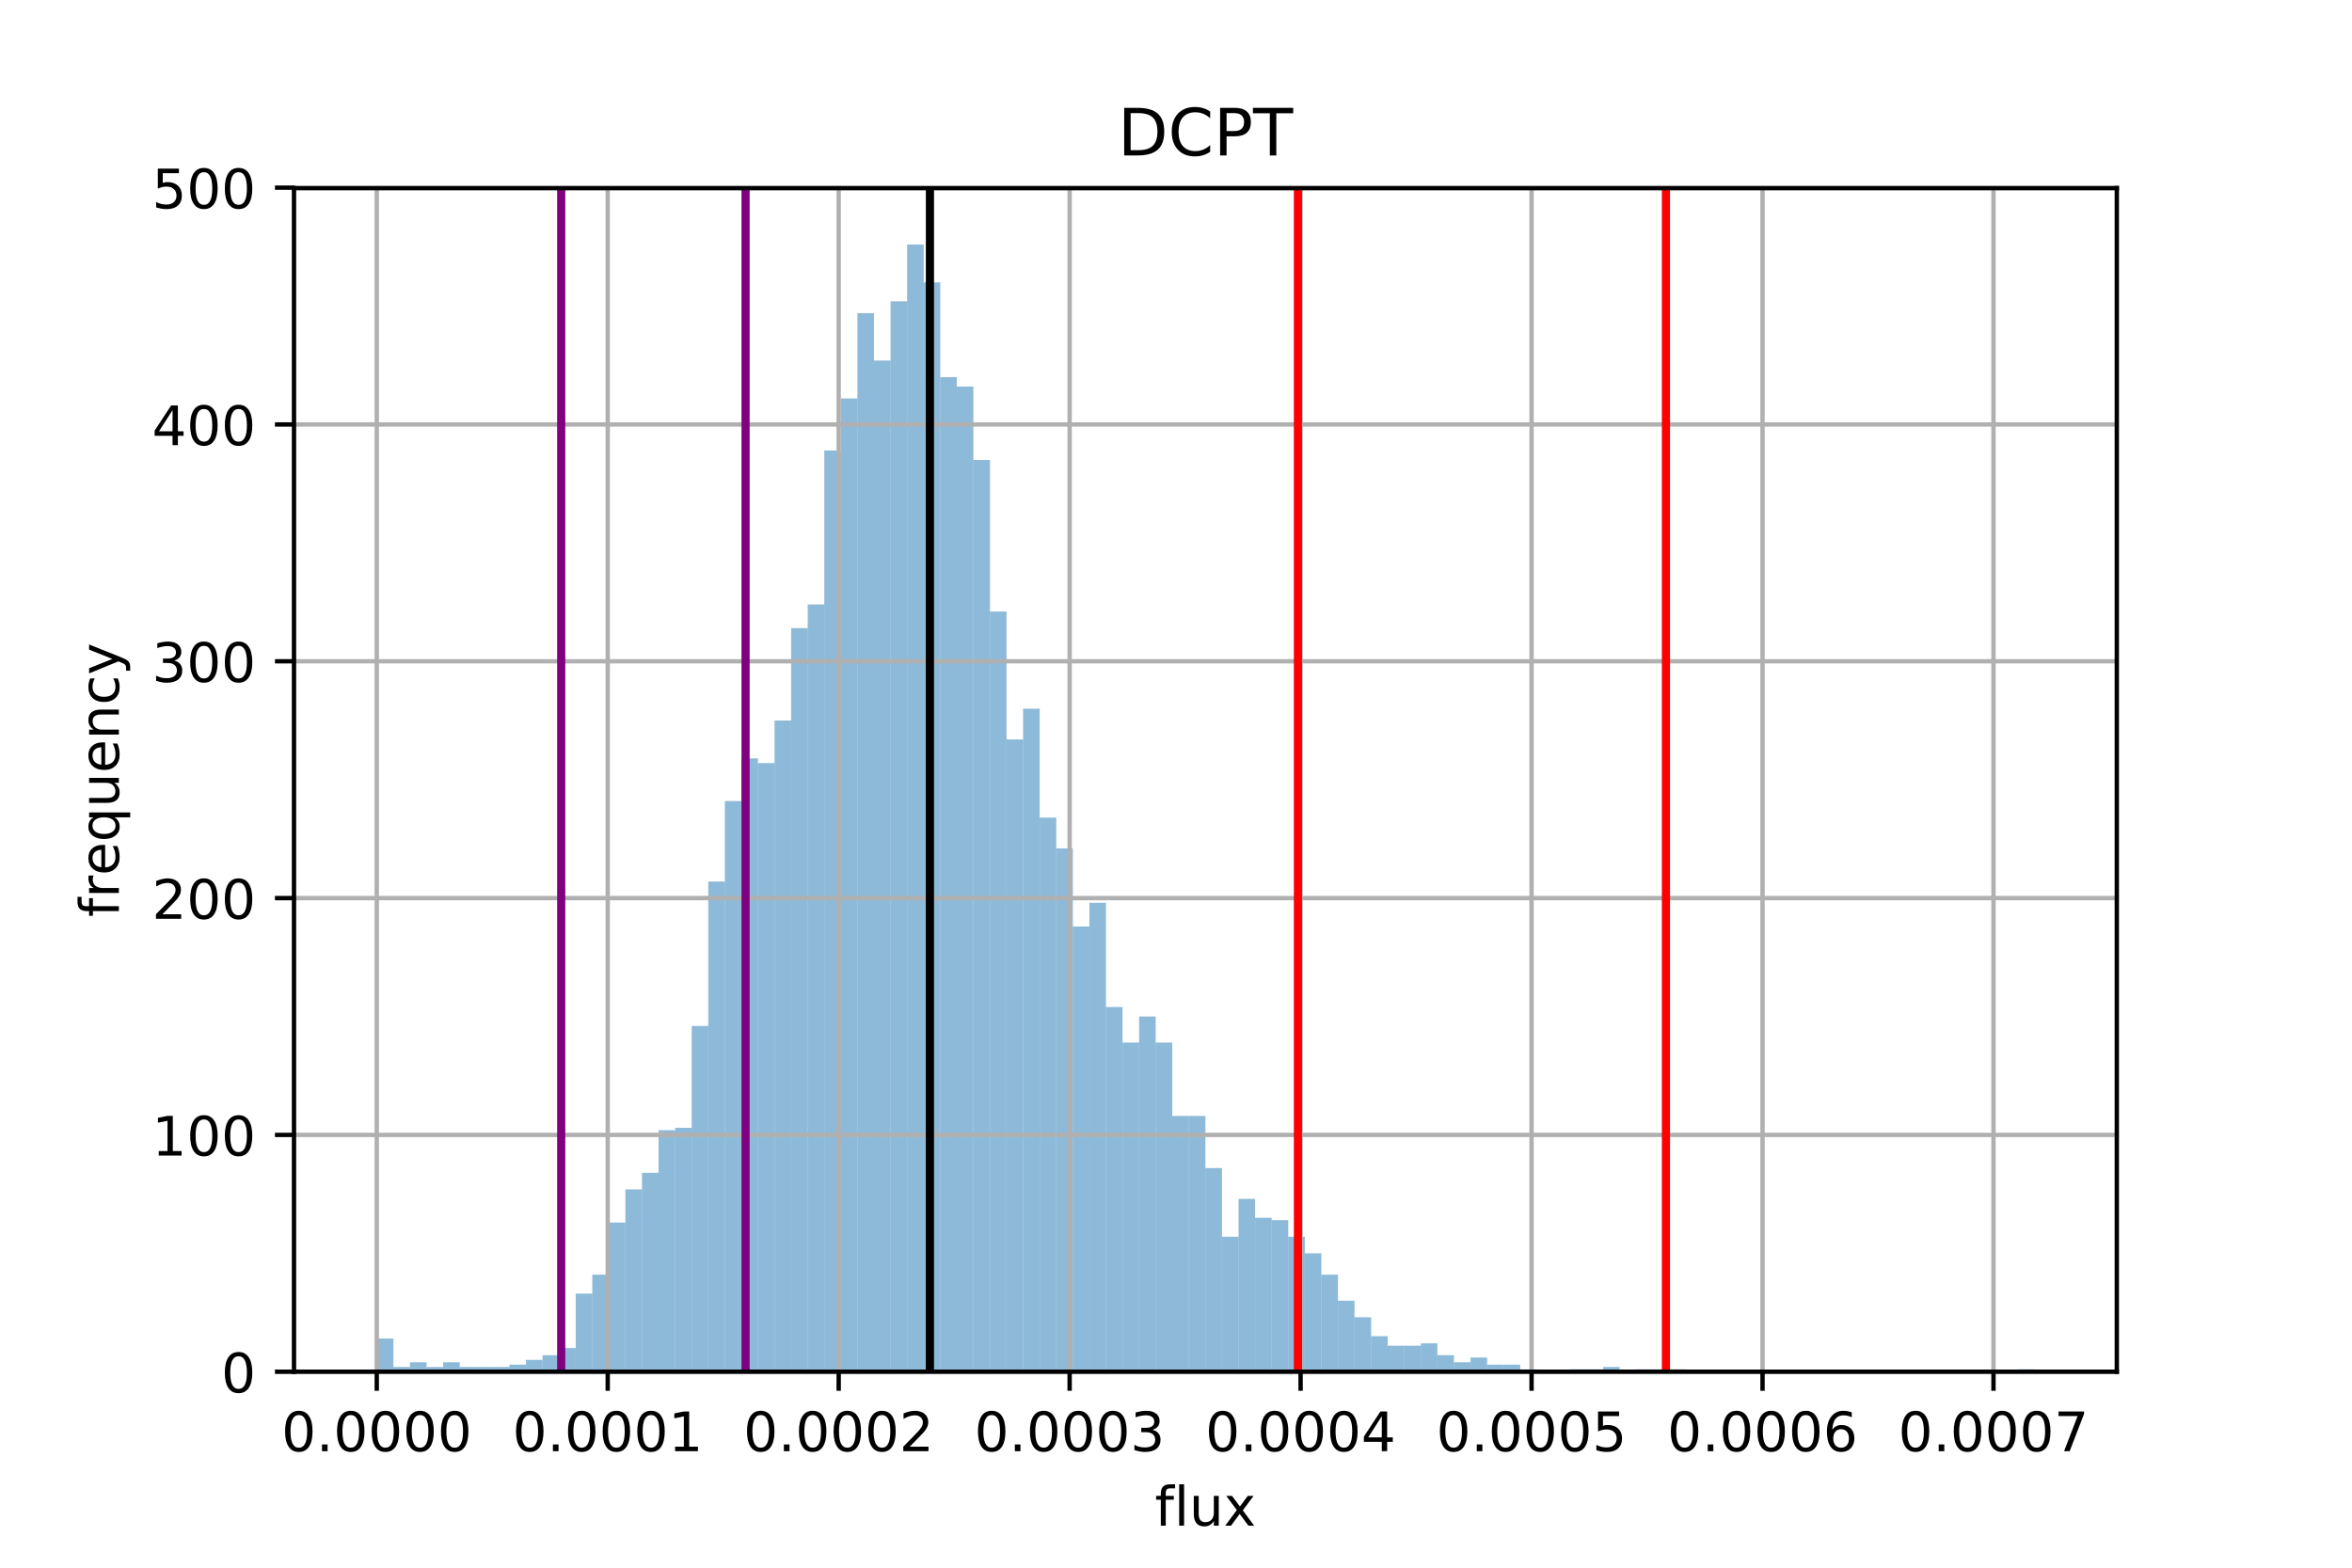 <?xml version="1.0" encoding="utf-8" standalone="no"?>
<!DOCTYPE svg PUBLIC "-//W3C//DTD SVG 1.1//EN"
  "http://www.w3.org/Graphics/SVG/1.1/DTD/svg11.dtd">
<!-- Created with matplotlib (https://matplotlib.org/) -->
<svg height="288pt" version="1.1" viewBox="0 0 432 288" width="432pt" xmlns="http://www.w3.org/2000/svg" xmlns:xlink="http://www.w3.org/1999/xlink">
 <defs>
  <style type="text/css">
*{stroke-linecap:butt;stroke-linejoin:round;}
  </style>
 </defs>
 <g id="figure_1">
  <g id="patch_1">
   <path d="M 0 288 
L 432 288 
L 432 0 
L 0 0 
z
" style="fill:#ffffff;"/>
  </g>
  <g id="axes_1">
   <g id="patch_2">
    <path d="M 54 252 
L 388.8 252 
L 388.8 34.56 
L 54 34.56 
z
" style="fill:#ffffff;"/>
   </g>
   <g id="patch_3">
    <path clip-path="url(#p042a59597c)" d="M 69.218 252 
L 72.262 252 
L 72.262 245.909 
L 69.218 245.909 
z
" style="fill:#1f77b4;opacity:0.5;"/>
   </g>
   <g id="patch_4">
    <path clip-path="url(#p042a59597c)" d="M 72.262 252 
L 75.305 252 
L 75.305 251.13 
L 72.262 251.13 
z
" style="fill:#1f77b4;opacity:0.5;"/>
   </g>
   <g id="patch_5">
    <path clip-path="url(#p042a59597c)" d="M 75.305 252 
L 78.349 252 
L 78.349 250.26 
L 75.305 250.26 
z
" style="fill:#1f77b4;opacity:0.5;"/>
   </g>
   <g id="patch_6">
    <path clip-path="url(#p042a59597c)" d="M 78.349 252 
L 81.393 252 
L 81.393 251.13 
L 78.349 251.13 
z
" style="fill:#1f77b4;opacity:0.5;"/>
   </g>
   <g id="patch_7">
    <path clip-path="url(#p042a59597c)" d="M 81.393 252 
L 84.436 252 
L 84.436 250.26 
L 81.393 250.26 
z
" style="fill:#1f77b4;opacity:0.5;"/>
   </g>
   <g id="patch_8">
    <path clip-path="url(#p042a59597c)" d="M 84.436 252 
L 87.48 252 
L 87.48 251.13 
L 84.436 251.13 
z
" style="fill:#1f77b4;opacity:0.5;"/>
   </g>
   <g id="patch_9">
    <path clip-path="url(#p042a59597c)" d="M 87.48 252 
L 90.524 252 
L 90.524 251.13 
L 87.48 251.13 
z
" style="fill:#1f77b4;opacity:0.5;"/>
   </g>
   <g id="patch_10">
    <path clip-path="url(#p042a59597c)" d="M 90.524 252 
L 93.567 252 
L 93.567 251.13 
L 90.524 251.13 
z
" style="fill:#1f77b4;opacity:0.5;"/>
   </g>
   <g id="patch_11">
    <path clip-path="url(#p042a59597c)" d="M 93.567 252 
L 96.611 252 
L 96.611 250.695 
L 93.567 250.695 
z
" style="fill:#1f77b4;opacity:0.5;"/>
   </g>
   <g id="patch_12">
    <path clip-path="url(#p042a59597c)" d="M 96.611 252 
L 99.655 252 
L 99.655 249.825 
L 96.611 249.825 
z
" style="fill:#1f77b4;opacity:0.5;"/>
   </g>
   <g id="patch_13">
    <path clip-path="url(#p042a59597c)" d="M 99.655 252 
L 102.698 252 
L 102.698 248.955 
L 99.655 248.955 
z
" style="fill:#1f77b4;opacity:0.5;"/>
   </g>
   <g id="patch_14">
    <path clip-path="url(#p042a59597c)" d="M 102.698 252 
L 105.742 252 
L 105.742 247.649 
L 102.698 247.649 
z
" style="fill:#1f77b4;opacity:0.5;"/>
   </g>
   <g id="patch_15">
    <path clip-path="url(#p042a59597c)" d="M 105.742 252 
L 108.785 252 
L 108.785 237.643 
L 105.742 237.643 
z
" style="fill:#1f77b4;opacity:0.5;"/>
   </g>
   <g id="patch_16">
    <path clip-path="url(#p042a59597c)" d="M 108.785 252 
L 111.829 252 
L 111.829 234.163 
L 108.785 234.163 
z
" style="fill:#1f77b4;opacity:0.5;"/>
   </g>
   <g id="patch_17">
    <path clip-path="url(#p042a59597c)" d="M 111.829 252 
L 114.873 252 
L 114.873 224.592 
L 111.829 224.592 
z
" style="fill:#1f77b4;opacity:0.5;"/>
   </g>
   <g id="patch_18">
    <path clip-path="url(#p042a59597c)" d="M 114.873 252 
L 117.916 252 
L 117.916 218.501 
L 114.873 218.501 
z
" style="fill:#1f77b4;opacity:0.5;"/>
   </g>
   <g id="patch_19">
    <path clip-path="url(#p042a59597c)" d="M 117.916 252 
L 120.96 252 
L 120.96 215.455 
L 117.916 215.455 
z
" style="fill:#1f77b4;opacity:0.5;"/>
   </g>
   <g id="patch_20">
    <path clip-path="url(#p042a59597c)" d="M 120.96 252 
L 124.004 252 
L 124.004 207.624 
L 120.96 207.624 
z
" style="fill:#1f77b4;opacity:0.5;"/>
   </g>
   <g id="patch_21">
    <path clip-path="url(#p042a59597c)" d="M 124.004 252 
L 127.047 252 
L 127.047 207.189 
L 124.004 207.189 
z
" style="fill:#1f77b4;opacity:0.5;"/>
   </g>
   <g id="patch_22">
    <path clip-path="url(#p042a59597c)" d="M 127.047 252 
L 130.091 252 
L 130.091 188.482 
L 127.047 188.482 
z
" style="fill:#1f77b4;opacity:0.5;"/>
   </g>
   <g id="patch_23">
    <path clip-path="url(#p042a59597c)" d="M 130.091 252 
L 133.135 252 
L 133.135 161.944 
L 130.091 161.944 
z
" style="fill:#1f77b4;opacity:0.5;"/>
   </g>
   <g id="patch_24">
    <path clip-path="url(#p042a59597c)" d="M 133.135 252 
L 136.178 252 
L 136.178 147.152 
L 133.135 147.152 
z
" style="fill:#1f77b4;opacity:0.5;"/>
   </g>
   <g id="patch_25">
    <path clip-path="url(#p042a59597c)" d="M 136.178 252 
L 139.222 252 
L 139.222 139.321 
L 136.178 139.321 
z
" style="fill:#1f77b4;opacity:0.5;"/>
   </g>
   <g id="patch_26">
    <path clip-path="url(#p042a59597c)" d="M 139.222 252 
L 142.265 252 
L 142.265 140.191 
L 139.222 140.191 
z
" style="fill:#1f77b4;opacity:0.5;"/>
   </g>
   <g id="patch_27">
    <path clip-path="url(#p042a59597c)" d="M 142.265 252 
L 145.309 252 
L 145.309 132.36 
L 142.265 132.36 
z
" style="fill:#1f77b4;opacity:0.5;"/>
   </g>
   <g id="patch_28">
    <path clip-path="url(#p042a59597c)" d="M 145.309 252 
L 148.353 252 
L 148.353 115.393 
L 145.309 115.393 
z
" style="fill:#1f77b4;opacity:0.5;"/>
   </g>
   <g id="patch_29">
    <path clip-path="url(#p042a59597c)" d="M 148.353 252 
L 151.396 252 
L 151.396 111.042 
L 148.353 111.042 
z
" style="fill:#1f77b4;opacity:0.5;"/>
   </g>
   <g id="patch_30">
    <path clip-path="url(#p042a59597c)" d="M 151.396 252 
L 154.44 252 
L 154.44 82.764 
L 151.396 82.764 
z
" style="fill:#1f77b4;opacity:0.5;"/>
   </g>
   <g id="patch_31">
    <path clip-path="url(#p042a59597c)" d="M 154.44 252 
L 157.484 252 
L 157.484 73.193 
L 154.44 73.193 
z
" style="fill:#1f77b4;opacity:0.5;"/>
   </g>
   <g id="patch_32">
    <path clip-path="url(#p042a59597c)" d="M 157.484 252 
L 160.527 252 
L 160.527 57.531 
L 157.484 57.531 
z
" style="fill:#1f77b4;opacity:0.5;"/>
   </g>
   <g id="patch_33">
    <path clip-path="url(#p042a59597c)" d="M 160.527 252 
L 163.571 252 
L 163.571 66.232 
L 160.527 66.232 
z
" style="fill:#1f77b4;opacity:0.5;"/>
   </g>
   <g id="patch_34">
    <path clip-path="url(#p042a59597c)" d="M 163.571 252 
L 166.615 252 
L 166.615 55.356 
L 163.571 55.356 
z
" style="fill:#1f77b4;opacity:0.5;"/>
   </g>
   <g id="patch_35">
    <path clip-path="url(#p042a59597c)" d="M 166.615 252 
L 169.658 252 
L 169.658 44.914 
L 166.615 44.914 
z
" style="fill:#1f77b4;opacity:0.5;"/>
   </g>
   <g id="patch_36">
    <path clip-path="url(#p042a59597c)" d="M 169.658 252 
L 172.702 252 
L 172.702 51.875 
L 169.658 51.875 
z
" style="fill:#1f77b4;opacity:0.5;"/>
   </g>
   <g id="patch_37">
    <path clip-path="url(#p042a59597c)" d="M 172.702 252 
L 175.745 252 
L 175.745 69.277 
L 172.702 69.277 
z
" style="fill:#1f77b4;opacity:0.5;"/>
   </g>
   <g id="patch_38">
    <path clip-path="url(#p042a59597c)" d="M 175.745 252 
L 178.789 252 
L 178.789 71.018 
L 175.745 71.018 
z
" style="fill:#1f77b4;opacity:0.5;"/>
   </g>
   <g id="patch_39">
    <path clip-path="url(#p042a59597c)" d="M 178.789 252 
L 181.833 252 
L 181.833 84.504 
L 178.789 84.504 
z
" style="fill:#1f77b4;opacity:0.5;"/>
   </g>
   <g id="patch_40">
    <path clip-path="url(#p042a59597c)" d="M 181.833 252 
L 184.876 252 
L 184.876 112.348 
L 181.833 112.348 
z
" style="fill:#1f77b4;opacity:0.5;"/>
   </g>
   <g id="patch_41">
    <path clip-path="url(#p042a59597c)" d="M 184.876 252 
L 187.92 252 
L 187.92 135.841 
L 184.876 135.841 
z
" style="fill:#1f77b4;opacity:0.5;"/>
   </g>
   <g id="patch_42">
    <path clip-path="url(#p042a59597c)" d="M 187.92 252 
L 190.964 252 
L 190.964 130.185 
L 187.92 130.185 
z
" style="fill:#1f77b4;opacity:0.5;"/>
   </g>
   <g id="patch_43">
    <path clip-path="url(#p042a59597c)" d="M 190.964 252 
L 194.007 252 
L 194.007 150.197 
L 190.964 150.197 
z
" style="fill:#1f77b4;opacity:0.5;"/>
   </g>
   <g id="patch_44">
    <path clip-path="url(#p042a59597c)" d="M 194.007 252 
L 197.051 252 
L 197.051 155.853 
L 194.007 155.853 
z
" style="fill:#1f77b4;opacity:0.5;"/>
   </g>
   <g id="patch_45">
    <path clip-path="url(#p042a59597c)" d="M 197.051 252 
L 200.095 252 
L 200.095 170.21 
L 197.051 170.21 
z
" style="fill:#1f77b4;opacity:0.5;"/>
   </g>
   <g id="patch_46">
    <path clip-path="url(#p042a59597c)" d="M 200.095 252 
L 203.138 252 
L 203.138 165.859 
L 200.095 165.859 
z
" style="fill:#1f77b4;opacity:0.5;"/>
   </g>
   <g id="patch_47">
    <path clip-path="url(#p042a59597c)" d="M 203.138 252 
L 206.182 252 
L 206.182 185.002 
L 203.138 185.002 
z
" style="fill:#1f77b4;opacity:0.5;"/>
   </g>
   <g id="patch_48">
    <path clip-path="url(#p042a59597c)" d="M 206.182 252 
L 209.225 252 
L 209.225 191.527 
L 206.182 191.527 
z
" style="fill:#1f77b4;opacity:0.5;"/>
   </g>
   <g id="patch_49">
    <path clip-path="url(#p042a59597c)" d="M 209.225 252 
L 212.269 252 
L 212.269 186.742 
L 209.225 186.742 
z
" style="fill:#1f77b4;opacity:0.5;"/>
   </g>
   <g id="patch_50">
    <path clip-path="url(#p042a59597c)" d="M 212.269 252 
L 215.313 252 
L 215.313 191.527 
L 212.269 191.527 
z
" style="fill:#1f77b4;opacity:0.5;"/>
   </g>
   <g id="patch_51">
    <path clip-path="url(#p042a59597c)" d="M 215.313 252 
L 218.356 252 
L 218.356 205.014 
L 215.313 205.014 
z
" style="fill:#1f77b4;opacity:0.5;"/>
   </g>
   <g id="patch_52">
    <path clip-path="url(#p042a59597c)" d="M 218.356 252 
L 221.4 252 
L 221.4 205.014 
L 218.356 205.014 
z
" style="fill:#1f77b4;opacity:0.5;"/>
   </g>
   <g id="patch_53">
    <path clip-path="url(#p042a59597c)" d="M 221.4 252 
L 224.444 252 
L 224.444 214.585 
L 221.4 214.585 
z
" style="fill:#1f77b4;opacity:0.5;"/>
   </g>
   <g id="patch_54">
    <path clip-path="url(#p042a59597c)" d="M 224.444 252 
L 227.487 252 
L 227.487 227.202 
L 224.444 227.202 
z
" style="fill:#1f77b4;opacity:0.5;"/>
   </g>
   <g id="patch_55">
    <path clip-path="url(#p042a59597c)" d="M 227.487 252 
L 230.531 252 
L 230.531 220.241 
L 227.487 220.241 
z
" style="fill:#1f77b4;opacity:0.5;"/>
   </g>
   <g id="patch_56">
    <path clip-path="url(#p042a59597c)" d="M 230.531 252 
L 233.575 252 
L 233.575 223.721 
L 230.531 223.721 
z
" style="fill:#1f77b4;opacity:0.5;"/>
   </g>
   <g id="patch_57">
    <path clip-path="url(#p042a59597c)" d="M 233.575 252 
L 236.618 252 
L 236.618 224.157 
L 233.575 224.157 
z
" style="fill:#1f77b4;opacity:0.5;"/>
   </g>
   <g id="patch_58">
    <path clip-path="url(#p042a59597c)" d="M 236.618 252 
L 239.662 252 
L 239.662 227.202 
L 236.618 227.202 
z
" style="fill:#1f77b4;opacity:0.5;"/>
   </g>
   <g id="patch_59">
    <path clip-path="url(#p042a59597c)" d="M 239.662 252 
L 242.705 252 
L 242.705 230.247 
L 239.662 230.247 
z
" style="fill:#1f77b4;opacity:0.5;"/>
   </g>
   <g id="patch_60">
    <path clip-path="url(#p042a59597c)" d="M 242.705 252 
L 245.749 252 
L 245.749 234.163 
L 242.705 234.163 
z
" style="fill:#1f77b4;opacity:0.5;"/>
   </g>
   <g id="patch_61">
    <path clip-path="url(#p042a59597c)" d="M 245.749 252 
L 248.793 252 
L 248.793 238.948 
L 245.749 238.948 
z
" style="fill:#1f77b4;opacity:0.5;"/>
   </g>
   <g id="patch_62">
    <path clip-path="url(#p042a59597c)" d="M 248.793 252 
L 251.836 252 
L 251.836 241.994 
L 248.793 241.994 
z
" style="fill:#1f77b4;opacity:0.5;"/>
   </g>
   <g id="patch_63">
    <path clip-path="url(#p042a59597c)" d="M 251.836 252 
L 254.88 252 
L 254.88 245.474 
L 251.836 245.474 
z
" style="fill:#1f77b4;opacity:0.5;"/>
   </g>
   <g id="patch_64">
    <path clip-path="url(#p042a59597c)" d="M 254.88 252 
L 257.924 252 
L 257.924 247.214 
L 254.88 247.214 
z
" style="fill:#1f77b4;opacity:0.5;"/>
   </g>
   <g id="patch_65">
    <path clip-path="url(#p042a59597c)" d="M 257.924 252 
L 260.967 252 
L 260.967 247.214 
L 257.924 247.214 
z
" style="fill:#1f77b4;opacity:0.5;"/>
   </g>
   <g id="patch_66">
    <path clip-path="url(#p042a59597c)" d="M 260.967 252 
L 264.011 252 
L 264.011 246.779 
L 260.967 246.779 
z
" style="fill:#1f77b4;opacity:0.5;"/>
   </g>
   <g id="patch_67">
    <path clip-path="url(#p042a59597c)" d="M 264.011 252 
L 267.055 252 
L 267.055 248.955 
L 264.011 248.955 
z
" style="fill:#1f77b4;opacity:0.5;"/>
   </g>
   <g id="patch_68">
    <path clip-path="url(#p042a59597c)" d="M 267.055 252 
L 270.098 252 
L 270.098 250.26 
L 267.055 250.26 
z
" style="fill:#1f77b4;opacity:0.5;"/>
   </g>
   <g id="patch_69">
    <path clip-path="url(#p042a59597c)" d="M 270.098 252 
L 273.142 252 
L 273.142 249.39 
L 270.098 249.39 
z
" style="fill:#1f77b4;opacity:0.5;"/>
   </g>
   <g id="patch_70">
    <path clip-path="url(#p042a59597c)" d="M 273.142 252 
L 276.185 252 
L 276.185 250.695 
L 273.142 250.695 
z
" style="fill:#1f77b4;opacity:0.5;"/>
   </g>
   <g id="patch_71">
    <path clip-path="url(#p042a59597c)" d="M 276.185 252 
L 279.229 252 
L 279.229 250.695 
L 276.185 250.695 
z
" style="fill:#1f77b4;opacity:0.5;"/>
   </g>
   <g id="patch_72">
    <path clip-path="url(#p042a59597c)" d="M 279.229 252 
L 282.273 252 
L 282.273 251.565 
L 279.229 251.565 
z
" style="fill:#1f77b4;opacity:0.5;"/>
   </g>
   <g id="patch_73">
    <path clip-path="url(#p042a59597c)" d="M 282.273 252 
L 285.316 252 
L 285.316 252 
L 282.273 252 
z
" style="fill:#1f77b4;opacity:0.5;"/>
   </g>
   <g id="patch_74">
    <path clip-path="url(#p042a59597c)" d="M 285.316 252 
L 288.36 252 
L 288.36 252 
L 285.316 252 
z
" style="fill:#1f77b4;opacity:0.5;"/>
   </g>
   <g id="patch_75">
    <path clip-path="url(#p042a59597c)" d="M 288.36 252 
L 291.404 252 
L 291.404 251.565 
L 288.36 251.565 
z
" style="fill:#1f77b4;opacity:0.5;"/>
   </g>
   <g id="patch_76">
    <path clip-path="url(#p042a59597c)" d="M 291.404 252 
L 294.447 252 
L 294.447 251.565 
L 291.404 251.565 
z
" style="fill:#1f77b4;opacity:0.5;"/>
   </g>
   <g id="patch_77">
    <path clip-path="url(#p042a59597c)" d="M 294.447 252 
L 297.491 252 
L 297.491 251.13 
L 294.447 251.13 
z
" style="fill:#1f77b4;opacity:0.5;"/>
   </g>
   <g id="patch_78">
    <path clip-path="url(#p042a59597c)" d="M 297.491 252 
L 300.535 252 
L 300.535 252 
L 297.491 252 
z
" style="fill:#1f77b4;opacity:0.5;"/>
   </g>
   <g id="patch_79">
    <path clip-path="url(#p042a59597c)" d="M 300.535 252 
L 303.578 252 
L 303.578 251.565 
L 300.535 251.565 
z
" style="fill:#1f77b4;opacity:0.5;"/>
   </g>
   <g id="patch_80">
    <path clip-path="url(#p042a59597c)" d="M 303.578 252 
L 306.622 252 
L 306.622 251.565 
L 303.578 251.565 
z
" style="fill:#1f77b4;opacity:0.5;"/>
   </g>
   <g id="patch_81">
    <path clip-path="url(#p042a59597c)" d="M 306.622 252 
L 309.665 252 
L 309.665 251.565 
L 306.622 251.565 
z
" style="fill:#1f77b4;opacity:0.5;"/>
   </g>
   <g id="patch_82">
    <path clip-path="url(#p042a59597c)" d="M 309.665 252 
L 312.709 252 
L 312.709 252 
L 309.665 252 
z
" style="fill:#1f77b4;opacity:0.5;"/>
   </g>
   <g id="patch_83">
    <path clip-path="url(#p042a59597c)" d="M 312.709 252 
L 315.753 252 
L 315.753 252 
L 312.709 252 
z
" style="fill:#1f77b4;opacity:0.5;"/>
   </g>
   <g id="patch_84">
    <path clip-path="url(#p042a59597c)" d="M 315.753 252 
L 318.796 252 
L 318.796 252 
L 315.753 252 
z
" style="fill:#1f77b4;opacity:0.5;"/>
   </g>
   <g id="patch_85">
    <path clip-path="url(#p042a59597c)" d="M 318.796 252 
L 321.84 252 
L 321.84 252 
L 318.796 252 
z
" style="fill:#1f77b4;opacity:0.5;"/>
   </g>
   <g id="patch_86">
    <path clip-path="url(#p042a59597c)" d="M 321.84 252 
L 324.884 252 
L 324.884 252 
L 321.84 252 
z
" style="fill:#1f77b4;opacity:0.5;"/>
   </g>
   <g id="patch_87">
    <path clip-path="url(#p042a59597c)" d="M 324.884 252 
L 327.927 252 
L 327.927 252 
L 324.884 252 
z
" style="fill:#1f77b4;opacity:0.5;"/>
   </g>
   <g id="patch_88">
    <path clip-path="url(#p042a59597c)" d="M 327.927 252 
L 330.971 252 
L 330.971 252 
L 327.927 252 
z
" style="fill:#1f77b4;opacity:0.5;"/>
   </g>
   <g id="patch_89">
    <path clip-path="url(#p042a59597c)" d="M 330.971 252 
L 334.015 252 
L 334.015 252 
L 330.971 252 
z
" style="fill:#1f77b4;opacity:0.5;"/>
   </g>
   <g id="patch_90">
    <path clip-path="url(#p042a59597c)" d="M 334.015 252 
L 337.058 252 
L 337.058 252 
L 334.015 252 
z
" style="fill:#1f77b4;opacity:0.5;"/>
   </g>
   <g id="patch_91">
    <path clip-path="url(#p042a59597c)" d="M 337.058 252 
L 340.102 252 
L 340.102 252 
L 337.058 252 
z
" style="fill:#1f77b4;opacity:0.5;"/>
   </g>
   <g id="patch_92">
    <path clip-path="url(#p042a59597c)" d="M 340.102 252 
L 343.145 252 
L 343.145 252 
L 340.102 252 
z
" style="fill:#1f77b4;opacity:0.5;"/>
   </g>
   <g id="patch_93">
    <path clip-path="url(#p042a59597c)" d="M 343.145 252 
L 346.189 252 
L 346.189 252 
L 343.145 252 
z
" style="fill:#1f77b4;opacity:0.5;"/>
   </g>
   <g id="patch_94">
    <path clip-path="url(#p042a59597c)" d="M 346.189 252 
L 349.233 252 
L 349.233 252 
L 346.189 252 
z
" style="fill:#1f77b4;opacity:0.5;"/>
   </g>
   <g id="patch_95">
    <path clip-path="url(#p042a59597c)" d="M 349.233 252 
L 352.276 252 
L 352.276 252 
L 349.233 252 
z
" style="fill:#1f77b4;opacity:0.5;"/>
   </g>
   <g id="patch_96">
    <path clip-path="url(#p042a59597c)" d="M 352.276 252 
L 355.32 252 
L 355.32 252 
L 352.276 252 
z
" style="fill:#1f77b4;opacity:0.5;"/>
   </g>
   <g id="patch_97">
    <path clip-path="url(#p042a59597c)" d="M 355.32 252 
L 358.364 252 
L 358.364 252 
L 355.32 252 
z
" style="fill:#1f77b4;opacity:0.5;"/>
   </g>
   <g id="patch_98">
    <path clip-path="url(#p042a59597c)" d="M 358.364 252 
L 361.407 252 
L 361.407 252 
L 358.364 252 
z
" style="fill:#1f77b4;opacity:0.5;"/>
   </g>
   <g id="patch_99">
    <path clip-path="url(#p042a59597c)" d="M 361.407 252 
L 364.451 252 
L 364.451 252 
L 361.407 252 
z
" style="fill:#1f77b4;opacity:0.5;"/>
   </g>
   <g id="patch_100">
    <path clip-path="url(#p042a59597c)" d="M 364.451 252 
L 367.495 252 
L 367.495 252 
L 364.451 252 
z
" style="fill:#1f77b4;opacity:0.5;"/>
   </g>
   <g id="patch_101">
    <path clip-path="url(#p042a59597c)" d="M 367.495 252 
L 370.538 252 
L 370.538 252 
L 367.495 252 
z
" style="fill:#1f77b4;opacity:0.5;"/>
   </g>
   <g id="patch_102">
    <path clip-path="url(#p042a59597c)" d="M 370.538 252 
L 373.582 252 
L 373.582 251.565 
L 370.538 251.565 
z
" style="fill:#1f77b4;opacity:0.5;"/>
   </g>
   <g id="matplotlib.axis_1">
    <g id="xtick_1">
     <g id="line2d_1">
      <path clip-path="url(#p042a59597c)" d="M 69.201 252 
L 69.201 34.56 
" style="fill:none;stroke:#b0b0b0;stroke-linecap:square;stroke-width:0.8;"/>
     </g>
     <g id="line2d_2">
      <defs>
       <path d="M 0 0 
L 0 3.5 
" id="m5d50e43789" style="stroke:#000000;stroke-width:0.8;"/>
      </defs>
      <g>
       <use style="stroke:#000000;stroke-width:0.8;" x="69.201" xlink:href="#m5d50e43789" y="252"/>
      </g>
     </g>
     <g id="text_1">
      <!-- 0.0000 -->
      <defs>
       <path d="M 31.781 66.406 
Q 24.172 66.406 20.328 58.906 
Q 16.5 51.422 16.5 36.375 
Q 16.5 21.391 20.328 13.891 
Q 24.172 6.391 31.781 6.391 
Q 39.453 6.391 43.281 13.891 
Q 47.125 21.391 47.125 36.375 
Q 47.125 51.422 43.281 58.906 
Q 39.453 66.406 31.781 66.406 
z
M 31.781 74.219 
Q 44.047 74.219 50.516 64.516 
Q 56.984 54.828 56.984 36.375 
Q 56.984 17.969 50.516 8.266 
Q 44.047 -1.422 31.781 -1.422 
Q 19.531 -1.422 13.062 8.266 
Q 6.594 17.969 6.594 36.375 
Q 6.594 54.828 13.062 64.516 
Q 19.531 74.219 31.781 74.219 
z
" id="DejaVuSans-48"/>
       <path d="M 10.688 12.406 
L 21 12.406 
L 21 0 
L 10.688 0 
z
" id="DejaVuSans-46"/>
      </defs>
      <g transform="translate(51.706 266.598)scale(0.1 -0.1)">
       <use xlink:href="#DejaVuSans-48"/>
       <use x="63.623" xlink:href="#DejaVuSans-46"/>
       <use x="95.41" xlink:href="#DejaVuSans-48"/>
       <use x="159.033" xlink:href="#DejaVuSans-48"/>
       <use x="222.656" xlink:href="#DejaVuSans-48"/>
       <use x="286.279" xlink:href="#DejaVuSans-48"/>
      </g>
     </g>
    </g>
    <g id="xtick_2">
     <g id="line2d_3">
      <path clip-path="url(#p042a59597c)" d="M 111.622 252 
L 111.622 34.56 
" style="fill:none;stroke:#b0b0b0;stroke-linecap:square;stroke-width:0.8;"/>
     </g>
     <g id="line2d_4">
      <g>
       <use style="stroke:#000000;stroke-width:0.8;" x="111.622" xlink:href="#m5d50e43789" y="252"/>
      </g>
     </g>
     <g id="text_2">
      <!-- 0.0001 -->
      <defs>
       <path d="M 12.406 8.297 
L 28.516 8.297 
L 28.516 63.922 
L 10.984 60.406 
L 10.984 69.391 
L 28.422 72.906 
L 38.281 72.906 
L 38.281 8.297 
L 54.391 8.297 
L 54.391 0 
L 12.406 0 
z
" id="DejaVuSans-49"/>
      </defs>
      <g transform="translate(94.127 266.598)scale(0.1 -0.1)">
       <use xlink:href="#DejaVuSans-48"/>
       <use x="63.623" xlink:href="#DejaVuSans-46"/>
       <use x="95.41" xlink:href="#DejaVuSans-48"/>
       <use x="159.033" xlink:href="#DejaVuSans-48"/>
       <use x="222.656" xlink:href="#DejaVuSans-48"/>
       <use x="286.279" xlink:href="#DejaVuSans-49"/>
      </g>
     </g>
    </g>
    <g id="xtick_3">
     <g id="line2d_5">
      <path clip-path="url(#p042a59597c)" d="M 154.044 252 
L 154.044 34.56 
" style="fill:none;stroke:#b0b0b0;stroke-linecap:square;stroke-width:0.8;"/>
     </g>
     <g id="line2d_6">
      <g>
       <use style="stroke:#000000;stroke-width:0.8;" x="154.044" xlink:href="#m5d50e43789" y="252"/>
      </g>
     </g>
     <g id="text_3">
      <!-- 0.0002 -->
      <defs>
       <path d="M 19.188 8.297 
L 53.609 8.297 
L 53.609 0 
L 7.328 0 
L 7.328 8.297 
Q 12.938 14.109 22.625 23.891 
Q 32.328 33.688 34.812 36.531 
Q 39.547 41.844 41.422 45.531 
Q 43.312 49.219 43.312 52.781 
Q 43.312 58.594 39.234 62.25 
Q 35.156 65.922 28.609 65.922 
Q 23.969 65.922 18.812 64.312 
Q 13.672 62.703 7.812 59.422 
L 7.812 69.391 
Q 13.766 71.781 18.938 73 
Q 24.125 74.219 28.422 74.219 
Q 39.75 74.219 46.484 68.547 
Q 53.219 62.891 53.219 53.422 
Q 53.219 48.922 51.531 44.891 
Q 49.859 40.875 45.406 35.406 
Q 44.188 33.984 37.641 27.219 
Q 31.109 20.453 19.188 8.297 
z
" id="DejaVuSans-50"/>
      </defs>
      <g transform="translate(136.548 266.598)scale(0.1 -0.1)">
       <use xlink:href="#DejaVuSans-48"/>
       <use x="63.623" xlink:href="#DejaVuSans-46"/>
       <use x="95.41" xlink:href="#DejaVuSans-48"/>
       <use x="159.033" xlink:href="#DejaVuSans-48"/>
       <use x="222.656" xlink:href="#DejaVuSans-48"/>
       <use x="286.279" xlink:href="#DejaVuSans-50"/>
      </g>
     </g>
    </g>
    <g id="xtick_4">
     <g id="line2d_7">
      <path clip-path="url(#p042a59597c)" d="M 196.465 252 
L 196.465 34.56 
" style="fill:none;stroke:#b0b0b0;stroke-linecap:square;stroke-width:0.8;"/>
     </g>
     <g id="line2d_8">
      <g>
       <use style="stroke:#000000;stroke-width:0.8;" x="196.465" xlink:href="#m5d50e43789" y="252"/>
      </g>
     </g>
     <g id="text_4">
      <!-- 0.0003 -->
      <defs>
       <path d="M 40.578 39.312 
Q 47.656 37.797 51.625 33 
Q 55.609 28.219 55.609 21.188 
Q 55.609 10.406 48.188 4.484 
Q 40.766 -1.422 27.094 -1.422 
Q 22.516 -1.422 17.656 -0.516 
Q 12.797 0.391 7.625 2.203 
L 7.625 11.719 
Q 11.719 9.328 16.594 8.109 
Q 21.484 6.891 26.812 6.891 
Q 36.078 6.891 40.938 10.547 
Q 45.797 14.203 45.797 21.188 
Q 45.797 27.641 41.281 31.266 
Q 36.766 34.906 28.719 34.906 
L 20.219 34.906 
L 20.219 43.016 
L 29.109 43.016 
Q 36.375 43.016 40.234 45.922 
Q 44.094 48.828 44.094 54.297 
Q 44.094 59.906 40.109 62.906 
Q 36.141 65.922 28.719 65.922 
Q 24.656 65.922 20.016 65.031 
Q 15.375 64.156 9.812 62.312 
L 9.812 71.094 
Q 15.438 72.656 20.344 73.438 
Q 25.25 74.219 29.594 74.219 
Q 40.828 74.219 47.359 69.109 
Q 53.906 64.016 53.906 55.328 
Q 53.906 49.266 50.438 45.094 
Q 46.969 40.922 40.578 39.312 
z
" id="DejaVuSans-51"/>
      </defs>
      <g transform="translate(178.97 266.598)scale(0.1 -0.1)">
       <use xlink:href="#DejaVuSans-48"/>
       <use x="63.623" xlink:href="#DejaVuSans-46"/>
       <use x="95.41" xlink:href="#DejaVuSans-48"/>
       <use x="159.033" xlink:href="#DejaVuSans-48"/>
       <use x="222.656" xlink:href="#DejaVuSans-48"/>
       <use x="286.279" xlink:href="#DejaVuSans-51"/>
      </g>
     </g>
    </g>
    <g id="xtick_5">
     <g id="line2d_9">
      <path clip-path="url(#p042a59597c)" d="M 238.886 252 
L 238.886 34.56 
" style="fill:none;stroke:#b0b0b0;stroke-linecap:square;stroke-width:0.8;"/>
     </g>
     <g id="line2d_10">
      <g>
       <use style="stroke:#000000;stroke-width:0.8;" x="238.886" xlink:href="#m5d50e43789" y="252"/>
      </g>
     </g>
     <g id="text_5">
      <!-- 0.0004 -->
      <defs>
       <path d="M 37.797 64.312 
L 12.891 25.391 
L 37.797 25.391 
z
M 35.203 72.906 
L 47.609 72.906 
L 47.609 25.391 
L 58.016 25.391 
L 58.016 17.188 
L 47.609 17.188 
L 47.609 0 
L 37.797 0 
L 37.797 17.188 
L 4.891 17.188 
L 4.891 26.703 
z
" id="DejaVuSans-52"/>
      </defs>
      <g transform="translate(221.391 266.598)scale(0.1 -0.1)">
       <use xlink:href="#DejaVuSans-48"/>
       <use x="63.623" xlink:href="#DejaVuSans-46"/>
       <use x="95.41" xlink:href="#DejaVuSans-48"/>
       <use x="159.033" xlink:href="#DejaVuSans-48"/>
       <use x="222.656" xlink:href="#DejaVuSans-48"/>
       <use x="286.279" xlink:href="#DejaVuSans-52"/>
      </g>
     </g>
    </g>
    <g id="xtick_6">
     <g id="line2d_11">
      <path clip-path="url(#p042a59597c)" d="M 281.308 252 
L 281.308 34.56 
" style="fill:none;stroke:#b0b0b0;stroke-linecap:square;stroke-width:0.8;"/>
     </g>
     <g id="line2d_12">
      <g>
       <use style="stroke:#000000;stroke-width:0.8;" x="281.308" xlink:href="#m5d50e43789" y="252"/>
      </g>
     </g>
     <g id="text_6">
      <!-- 0.0005 -->
      <defs>
       <path d="M 10.797 72.906 
L 49.516 72.906 
L 49.516 64.594 
L 19.828 64.594 
L 19.828 46.734 
Q 21.969 47.469 24.109 47.828 
Q 26.266 48.188 28.422 48.188 
Q 40.625 48.188 47.75 41.5 
Q 54.891 34.812 54.891 23.391 
Q 54.891 11.625 47.562 5.094 
Q 40.234 -1.422 26.906 -1.422 
Q 22.312 -1.422 17.547 -0.641 
Q 12.797 0.141 7.719 1.703 
L 7.719 11.625 
Q 12.109 9.234 16.797 8.062 
Q 21.484 6.891 26.703 6.891 
Q 35.156 6.891 40.078 11.328 
Q 45.016 15.766 45.016 23.391 
Q 45.016 31 40.078 35.438 
Q 35.156 39.891 26.703 39.891 
Q 22.75 39.891 18.812 39.016 
Q 14.891 38.141 10.797 36.281 
z
" id="DejaVuSans-53"/>
      </defs>
      <g transform="translate(263.812 266.598)scale(0.1 -0.1)">
       <use xlink:href="#DejaVuSans-48"/>
       <use x="63.623" xlink:href="#DejaVuSans-46"/>
       <use x="95.41" xlink:href="#DejaVuSans-48"/>
       <use x="159.033" xlink:href="#DejaVuSans-48"/>
       <use x="222.656" xlink:href="#DejaVuSans-48"/>
       <use x="286.279" xlink:href="#DejaVuSans-53"/>
      </g>
     </g>
    </g>
    <g id="xtick_7">
     <g id="line2d_13">
      <path clip-path="url(#p042a59597c)" d="M 323.729 252 
L 323.729 34.56 
" style="fill:none;stroke:#b0b0b0;stroke-linecap:square;stroke-width:0.8;"/>
     </g>
     <g id="line2d_14">
      <g>
       <use style="stroke:#000000;stroke-width:0.8;" x="323.729" xlink:href="#m5d50e43789" y="252"/>
      </g>
     </g>
     <g id="text_7">
      <!-- 0.0006 -->
      <defs>
       <path d="M 33.016 40.375 
Q 26.375 40.375 22.484 35.828 
Q 18.609 31.297 18.609 23.391 
Q 18.609 15.531 22.484 10.953 
Q 26.375 6.391 33.016 6.391 
Q 39.656 6.391 43.531 10.953 
Q 47.406 15.531 47.406 23.391 
Q 47.406 31.297 43.531 35.828 
Q 39.656 40.375 33.016 40.375 
z
M 52.594 71.297 
L 52.594 62.312 
Q 48.875 64.062 45.094 64.984 
Q 41.312 65.922 37.594 65.922 
Q 27.828 65.922 22.672 59.328 
Q 17.531 52.734 16.797 39.406 
Q 19.672 43.656 24.016 45.922 
Q 28.375 48.188 33.594 48.188 
Q 44.578 48.188 50.953 41.516 
Q 57.328 34.859 57.328 23.391 
Q 57.328 12.156 50.688 5.359 
Q 44.047 -1.422 33.016 -1.422 
Q 20.359 -1.422 13.672 8.266 
Q 6.984 17.969 6.984 36.375 
Q 6.984 53.656 15.188 63.938 
Q 23.391 74.219 37.203 74.219 
Q 40.922 74.219 44.703 73.484 
Q 48.484 72.75 52.594 71.297 
z
" id="DejaVuSans-54"/>
      </defs>
      <g transform="translate(306.234 266.598)scale(0.1 -0.1)">
       <use xlink:href="#DejaVuSans-48"/>
       <use x="63.623" xlink:href="#DejaVuSans-46"/>
       <use x="95.41" xlink:href="#DejaVuSans-48"/>
       <use x="159.033" xlink:href="#DejaVuSans-48"/>
       <use x="222.656" xlink:href="#DejaVuSans-48"/>
       <use x="286.279" xlink:href="#DejaVuSans-54"/>
      </g>
     </g>
    </g>
    <g id="xtick_8">
     <g id="line2d_15">
      <path clip-path="url(#p042a59597c)" d="M 366.15 252 
L 366.15 34.56 
" style="fill:none;stroke:#b0b0b0;stroke-linecap:square;stroke-width:0.8;"/>
     </g>
     <g id="line2d_16">
      <g>
       <use style="stroke:#000000;stroke-width:0.8;" x="366.15" xlink:href="#m5d50e43789" y="252"/>
      </g>
     </g>
     <g id="text_8">
      <!-- 0.0007 -->
      <defs>
       <path d="M 8.203 72.906 
L 55.078 72.906 
L 55.078 68.703 
L 28.609 0 
L 18.312 0 
L 43.219 64.594 
L 8.203 64.594 
z
" id="DejaVuSans-55"/>
      </defs>
      <g transform="translate(348.655 266.598)scale(0.1 -0.1)">
       <use xlink:href="#DejaVuSans-48"/>
       <use x="63.623" xlink:href="#DejaVuSans-46"/>
       <use x="95.41" xlink:href="#DejaVuSans-48"/>
       <use x="159.033" xlink:href="#DejaVuSans-48"/>
       <use x="222.656" xlink:href="#DejaVuSans-48"/>
       <use x="286.279" xlink:href="#DejaVuSans-55"/>
      </g>
     </g>
    </g>
    <g id="text_9">
     <!-- flux -->
     <defs>
      <path d="M 37.109 75.984 
L 37.109 68.5 
L 28.516 68.5 
Q 23.688 68.5 21.797 66.547 
Q 19.922 64.594 19.922 59.516 
L 19.922 54.688 
L 34.719 54.688 
L 34.719 47.703 
L 19.922 47.703 
L 19.922 0 
L 10.891 0 
L 10.891 47.703 
L 2.297 47.703 
L 2.297 54.688 
L 10.891 54.688 
L 10.891 58.5 
Q 10.891 67.625 15.141 71.797 
Q 19.391 75.984 28.609 75.984 
z
" id="DejaVuSans-102"/>
      <path d="M 9.422 75.984 
L 18.406 75.984 
L 18.406 0 
L 9.422 0 
z
" id="DejaVuSans-108"/>
      <path d="M 8.5 21.578 
L 8.5 54.688 
L 17.484 54.688 
L 17.484 21.922 
Q 17.484 14.156 20.5 10.266 
Q 23.531 6.391 29.594 6.391 
Q 36.859 6.391 41.078 11.031 
Q 45.312 15.672 45.312 23.688 
L 45.312 54.688 
L 54.297 54.688 
L 54.297 0 
L 45.312 0 
L 45.312 8.406 
Q 42.047 3.422 37.719 1 
Q 33.406 -1.422 27.688 -1.422 
Q 18.266 -1.422 13.375 4.438 
Q 8.5 10.297 8.5 21.578 
z
M 31.109 56 
z
" id="DejaVuSans-117"/>
      <path d="M 54.891 54.688 
L 35.109 28.078 
L 55.906 0 
L 45.312 0 
L 29.391 21.484 
L 13.484 0 
L 2.875 0 
L 24.125 28.609 
L 4.688 54.688 
L 15.281 54.688 
L 29.781 35.203 
L 44.281 54.688 
z
" id="DejaVuSans-120"/>
     </defs>
     <g transform="translate(212.123 280.277)scale(0.1 -0.1)">
      <use xlink:href="#DejaVuSans-102"/>
      <use x="35.205" xlink:href="#DejaVuSans-108"/>
      <use x="62.988" xlink:href="#DejaVuSans-117"/>
      <use x="126.367" xlink:href="#DejaVuSans-120"/>
     </g>
    </g>
   </g>
   <g id="matplotlib.axis_2">
    <g id="ytick_1">
     <g id="line2d_17">
      <path clip-path="url(#p042a59597c)" d="M 54 252 
L 388.8 252 
" style="fill:none;stroke:#b0b0b0;stroke-linecap:square;stroke-width:0.8;"/>
     </g>
     <g id="line2d_18">
      <defs>
       <path d="M 0 0 
L -3.5 0 
" id="m8e8bf8e363" style="stroke:#000000;stroke-width:0.8;"/>
      </defs>
      <g>
       <use style="stroke:#000000;stroke-width:0.8;" x="54" xlink:href="#m8e8bf8e363" y="252"/>
      </g>
     </g>
     <g id="text_10">
      <!-- 0 -->
      <g transform="translate(40.638 255.799)scale(0.1 -0.1)">
       <use xlink:href="#DejaVuSans-48"/>
      </g>
     </g>
    </g>
    <g id="ytick_2">
     <g id="line2d_19">
      <path clip-path="url(#p042a59597c)" d="M 54 208.495 
L 388.8 208.495 
" style="fill:none;stroke:#b0b0b0;stroke-linecap:square;stroke-width:0.8;"/>
     </g>
     <g id="line2d_20">
      <g>
       <use style="stroke:#000000;stroke-width:0.8;" x="54" xlink:href="#m8e8bf8e363" y="208.495"/>
      </g>
     </g>
     <g id="text_11">
      <!-- 100 -->
      <g transform="translate(27.913 212.294)scale(0.1 -0.1)">
       <use xlink:href="#DejaVuSans-49"/>
       <use x="63.623" xlink:href="#DejaVuSans-48"/>
       <use x="127.246" xlink:href="#DejaVuSans-48"/>
      </g>
     </g>
    </g>
    <g id="ytick_3">
     <g id="line2d_21">
      <path clip-path="url(#p042a59597c)" d="M 54 164.989 
L 388.8 164.989 
" style="fill:none;stroke:#b0b0b0;stroke-linecap:square;stroke-width:0.8;"/>
     </g>
     <g id="line2d_22">
      <g>
       <use style="stroke:#000000;stroke-width:0.8;" x="54" xlink:href="#m8e8bf8e363" y="164.989"/>
      </g>
     </g>
     <g id="text_12">
      <!-- 200 -->
      <g transform="translate(27.913 168.788)scale(0.1 -0.1)">
       <use xlink:href="#DejaVuSans-50"/>
       <use x="63.623" xlink:href="#DejaVuSans-48"/>
       <use x="127.246" xlink:href="#DejaVuSans-48"/>
      </g>
     </g>
    </g>
    <g id="ytick_4">
     <g id="line2d_23">
      <path clip-path="url(#p042a59597c)" d="M 54 121.484 
L 388.8 121.484 
" style="fill:none;stroke:#b0b0b0;stroke-linecap:square;stroke-width:0.8;"/>
     </g>
     <g id="line2d_24">
      <g>
       <use style="stroke:#000000;stroke-width:0.8;" x="54" xlink:href="#m8e8bf8e363" y="121.484"/>
      </g>
     </g>
     <g id="text_13">
      <!-- 300 -->
      <g transform="translate(27.913 125.283)scale(0.1 -0.1)">
       <use xlink:href="#DejaVuSans-51"/>
       <use x="63.623" xlink:href="#DejaVuSans-48"/>
       <use x="127.246" xlink:href="#DejaVuSans-48"/>
      </g>
     </g>
    </g>
    <g id="ytick_5">
     <g id="line2d_25">
      <path clip-path="url(#p042a59597c)" d="M 54 77.978 
L 388.8 77.978 
" style="fill:none;stroke:#b0b0b0;stroke-linecap:square;stroke-width:0.8;"/>
     </g>
     <g id="line2d_26">
      <g>
       <use style="stroke:#000000;stroke-width:0.8;" x="54" xlink:href="#m8e8bf8e363" y="77.978"/>
      </g>
     </g>
     <g id="text_14">
      <!-- 400 -->
      <g transform="translate(27.913 81.778)scale(0.1 -0.1)">
       <use xlink:href="#DejaVuSans-52"/>
       <use x="63.623" xlink:href="#DejaVuSans-48"/>
       <use x="127.246" xlink:href="#DejaVuSans-48"/>
      </g>
     </g>
    </g>
    <g id="ytick_6">
     <g id="line2d_27">
      <path clip-path="url(#p042a59597c)" d="M 54 34.473 
L 388.8 34.473 
" style="fill:none;stroke:#b0b0b0;stroke-linecap:square;stroke-width:0.8;"/>
     </g>
     <g id="line2d_28">
      <g>
       <use style="stroke:#000000;stroke-width:0.8;" x="54" xlink:href="#m8e8bf8e363" y="34.473"/>
      </g>
     </g>
     <g id="text_15">
      <!-- 500 -->
      <g transform="translate(27.913 38.272)scale(0.1 -0.1)">
       <use xlink:href="#DejaVuSans-53"/>
       <use x="63.623" xlink:href="#DejaVuSans-48"/>
       <use x="127.246" xlink:href="#DejaVuSans-48"/>
      </g>
     </g>
    </g>
    <g id="text_16">
     <!-- frequency -->
     <defs>
      <path d="M 41.109 46.297 
Q 39.594 47.172 37.812 47.578 
Q 36.031 48 33.891 48 
Q 26.266 48 22.188 43.047 
Q 18.109 38.094 18.109 28.812 
L 18.109 0 
L 9.078 0 
L 9.078 54.688 
L 18.109 54.688 
L 18.109 46.188 
Q 20.953 51.172 25.484 53.578 
Q 30.031 56 36.531 56 
Q 37.453 56 38.578 55.875 
Q 39.703 55.766 41.062 55.516 
z
" id="DejaVuSans-114"/>
      <path d="M 56.203 29.594 
L 56.203 25.203 
L 14.891 25.203 
Q 15.484 15.922 20.484 11.062 
Q 25.484 6.203 34.422 6.203 
Q 39.594 6.203 44.453 7.469 
Q 49.312 8.734 54.109 11.281 
L 54.109 2.781 
Q 49.266 0.734 44.188 -0.344 
Q 39.109 -1.422 33.891 -1.422 
Q 20.797 -1.422 13.156 6.188 
Q 5.516 13.812 5.516 26.812 
Q 5.516 40.234 12.766 48.109 
Q 20.016 56 32.328 56 
Q 43.359 56 49.781 48.891 
Q 56.203 41.797 56.203 29.594 
z
M 47.219 32.234 
Q 47.125 39.594 43.094 43.984 
Q 39.062 48.391 32.422 48.391 
Q 24.906 48.391 20.391 44.141 
Q 15.875 39.891 15.188 32.172 
z
" id="DejaVuSans-101"/>
      <path d="M 14.797 27.297 
Q 14.797 17.391 18.875 11.75 
Q 22.953 6.109 30.078 6.109 
Q 37.203 6.109 41.297 11.75 
Q 45.406 17.391 45.406 27.297 
Q 45.406 37.203 41.297 42.844 
Q 37.203 48.484 30.078 48.484 
Q 22.953 48.484 18.875 42.844 
Q 14.797 37.203 14.797 27.297 
z
M 45.406 8.203 
Q 42.578 3.328 38.25 0.953 
Q 33.938 -1.422 27.875 -1.422 
Q 17.969 -1.422 11.734 6.484 
Q 5.516 14.406 5.516 27.297 
Q 5.516 40.188 11.734 48.094 
Q 17.969 56 27.875 56 
Q 33.938 56 38.25 53.625 
Q 42.578 51.266 45.406 46.391 
L 45.406 54.688 
L 54.391 54.688 
L 54.391 -20.797 
L 45.406 -20.797 
z
" id="DejaVuSans-113"/>
      <path d="M 54.891 33.016 
L 54.891 0 
L 45.906 0 
L 45.906 32.719 
Q 45.906 40.484 42.875 44.328 
Q 39.844 48.188 33.797 48.188 
Q 26.516 48.188 22.312 43.547 
Q 18.109 38.922 18.109 30.906 
L 18.109 0 
L 9.078 0 
L 9.078 54.688 
L 18.109 54.688 
L 18.109 46.188 
Q 21.344 51.125 25.703 53.562 
Q 30.078 56 35.797 56 
Q 45.219 56 50.047 50.172 
Q 54.891 44.344 54.891 33.016 
z
" id="DejaVuSans-110"/>
      <path d="M 48.781 52.594 
L 48.781 44.188 
Q 44.969 46.297 41.141 47.344 
Q 37.312 48.391 33.406 48.391 
Q 24.656 48.391 19.812 42.844 
Q 14.984 37.312 14.984 27.297 
Q 14.984 17.281 19.812 11.734 
Q 24.656 6.203 33.406 6.203 
Q 37.312 6.203 41.141 7.25 
Q 44.969 8.297 48.781 10.406 
L 48.781 2.094 
Q 45.016 0.344 40.984 -0.531 
Q 36.969 -1.422 32.422 -1.422 
Q 20.062 -1.422 12.781 6.344 
Q 5.516 14.109 5.516 27.297 
Q 5.516 40.672 12.859 48.328 
Q 20.219 56 33.016 56 
Q 37.156 56 41.109 55.141 
Q 45.062 54.297 48.781 52.594 
z
" id="DejaVuSans-99"/>
      <path d="M 32.172 -5.078 
Q 28.375 -14.844 24.75 -17.812 
Q 21.141 -20.797 15.094 -20.797 
L 7.906 -20.797 
L 7.906 -13.281 
L 13.188 -13.281 
Q 16.891 -13.281 18.938 -11.516 
Q 21 -9.766 23.484 -3.219 
L 25.094 0.875 
L 2.984 54.688 
L 12.5 54.688 
L 29.594 11.922 
L 46.688 54.688 
L 56.203 54.688 
z
" id="DejaVuSans-121"/>
     </defs>
     <g transform="translate(21.833 168.468)rotate(-90)scale(0.1 -0.1)">
      <use xlink:href="#DejaVuSans-102"/>
      <use x="35.205" xlink:href="#DejaVuSans-114"/>
      <use x="76.287" xlink:href="#DejaVuSans-101"/>
      <use x="137.811" xlink:href="#DejaVuSans-113"/>
      <use x="201.287" xlink:href="#DejaVuSans-117"/>
      <use x="264.666" xlink:href="#DejaVuSans-101"/>
      <use x="326.189" xlink:href="#DejaVuSans-110"/>
      <use x="389.568" xlink:href="#DejaVuSans-99"/>
      <use x="444.549" xlink:href="#DejaVuSans-121"/>
     </g>
    </g>
   </g>
   <g id="line2d_29">
    <path clip-path="url(#p042a59597c)" d="M 170.801 252 
L 170.801 34.56 
" style="fill:none;stroke:#000000;stroke-linecap:square;stroke-width:1.5;"/>
   </g>
   <g id="line2d_30">
    <path clip-path="url(#p042a59597c)" d="M 103.079 252 
L 103.079 34.56 
" style="fill:none;stroke:#800080;stroke-linecap:square;stroke-width:1.5;"/>
   </g>
   <g id="line2d_31">
    <path clip-path="url(#p042a59597c)" d="M 238.395 252 
L 238.395 34.56 
" style="fill:none;stroke:#ff0000;stroke-linecap:square;stroke-width:1.5;"/>
   </g>
   <g id="line2d_32">
    <path clip-path="url(#p042a59597c)" d="M 136.94 252 
L 136.94 34.56 
" style="fill:none;stroke:#800080;stroke-linecap:square;stroke-width:1.5;"/>
   </g>
   <g id="line2d_33">
    <path clip-path="url(#p042a59597c)" d="M 305.988 252 
L 305.988 34.56 
" style="fill:none;stroke:#ff0000;stroke-linecap:square;stroke-width:1.5;"/>
   </g>
   <g id="patch_103">
    <path d="M 54 252 
L 54 34.56 
" style="fill:none;stroke:#000000;stroke-linecap:square;stroke-linejoin:miter;stroke-width:0.8;"/>
   </g>
   <g id="patch_104">
    <path d="M 388.8 252 
L 388.8 34.56 
" style="fill:none;stroke:#000000;stroke-linecap:square;stroke-linejoin:miter;stroke-width:0.8;"/>
   </g>
   <g id="patch_105">
    <path d="M 54 252 
L 388.8 252 
" style="fill:none;stroke:#000000;stroke-linecap:square;stroke-linejoin:miter;stroke-width:0.8;"/>
   </g>
   <g id="patch_106">
    <path d="M 54 34.56 
L 388.8 34.56 
" style="fill:none;stroke:#000000;stroke-linecap:square;stroke-linejoin:miter;stroke-width:0.8;"/>
   </g>
   <g id="text_17">
    <!-- DCPT -->
    <defs>
     <path d="M 19.672 64.797 
L 19.672 8.109 
L 31.594 8.109 
Q 46.688 8.109 53.688 14.938 
Q 60.688 21.781 60.688 36.531 
Q 60.688 51.172 53.688 57.984 
Q 46.688 64.797 31.594 64.797 
z
M 9.812 72.906 
L 30.078 72.906 
Q 51.266 72.906 61.172 64.094 
Q 71.094 55.281 71.094 36.531 
Q 71.094 17.672 61.125 8.828 
Q 51.172 0 30.078 0 
L 9.812 0 
z
" id="DejaVuSans-68"/>
     <path d="M 64.406 67.281 
L 64.406 56.891 
Q 59.422 61.531 53.781 63.812 
Q 48.141 66.109 41.797 66.109 
Q 29.297 66.109 22.656 58.469 
Q 16.016 50.828 16.016 36.375 
Q 16.016 21.969 22.656 14.328 
Q 29.297 6.688 41.797 6.688 
Q 48.141 6.688 53.781 8.984 
Q 59.422 11.281 64.406 15.922 
L 64.406 5.609 
Q 59.234 2.094 53.438 0.328 
Q 47.656 -1.422 41.219 -1.422 
Q 24.656 -1.422 15.125 8.703 
Q 5.609 18.844 5.609 36.375 
Q 5.609 53.953 15.125 64.078 
Q 24.656 74.219 41.219 74.219 
Q 47.75 74.219 53.531 72.484 
Q 59.328 70.75 64.406 67.281 
z
" id="DejaVuSans-67"/>
     <path d="M 19.672 64.797 
L 19.672 37.406 
L 32.078 37.406 
Q 38.969 37.406 42.719 40.969 
Q 46.484 44.531 46.484 51.125 
Q 46.484 57.672 42.719 61.234 
Q 38.969 64.797 32.078 64.797 
z
M 9.812 72.906 
L 32.078 72.906 
Q 44.344 72.906 50.609 67.359 
Q 56.891 61.812 56.891 51.125 
Q 56.891 40.328 50.609 34.812 
Q 44.344 29.297 32.078 29.297 
L 19.672 29.297 
L 19.672 0 
L 9.812 0 
z
" id="DejaVuSans-80"/>
     <path d="M -0.297 72.906 
L 61.375 72.906 
L 61.375 64.594 
L 35.5 64.594 
L 35.5 0 
L 25.594 0 
L 25.594 64.594 
L -0.297 64.594 
z
" id="DejaVuSans-84"/>
    </defs>
    <g transform="translate(205.308 28.56)scale(0.12 -0.12)">
     <use xlink:href="#DejaVuSans-68"/>
     <use x="77.002" xlink:href="#DejaVuSans-67"/>
     <use x="146.826" xlink:href="#DejaVuSans-80"/>
     <use x="207.129" xlink:href="#DejaVuSans-84"/>
    </g>
   </g>
  </g>
 </g>
 <defs>
  <clipPath id="p042a59597c">
   <rect height="217.44" width="334.8" x="54" y="34.56"/>
  </clipPath>
 </defs>
</svg>
